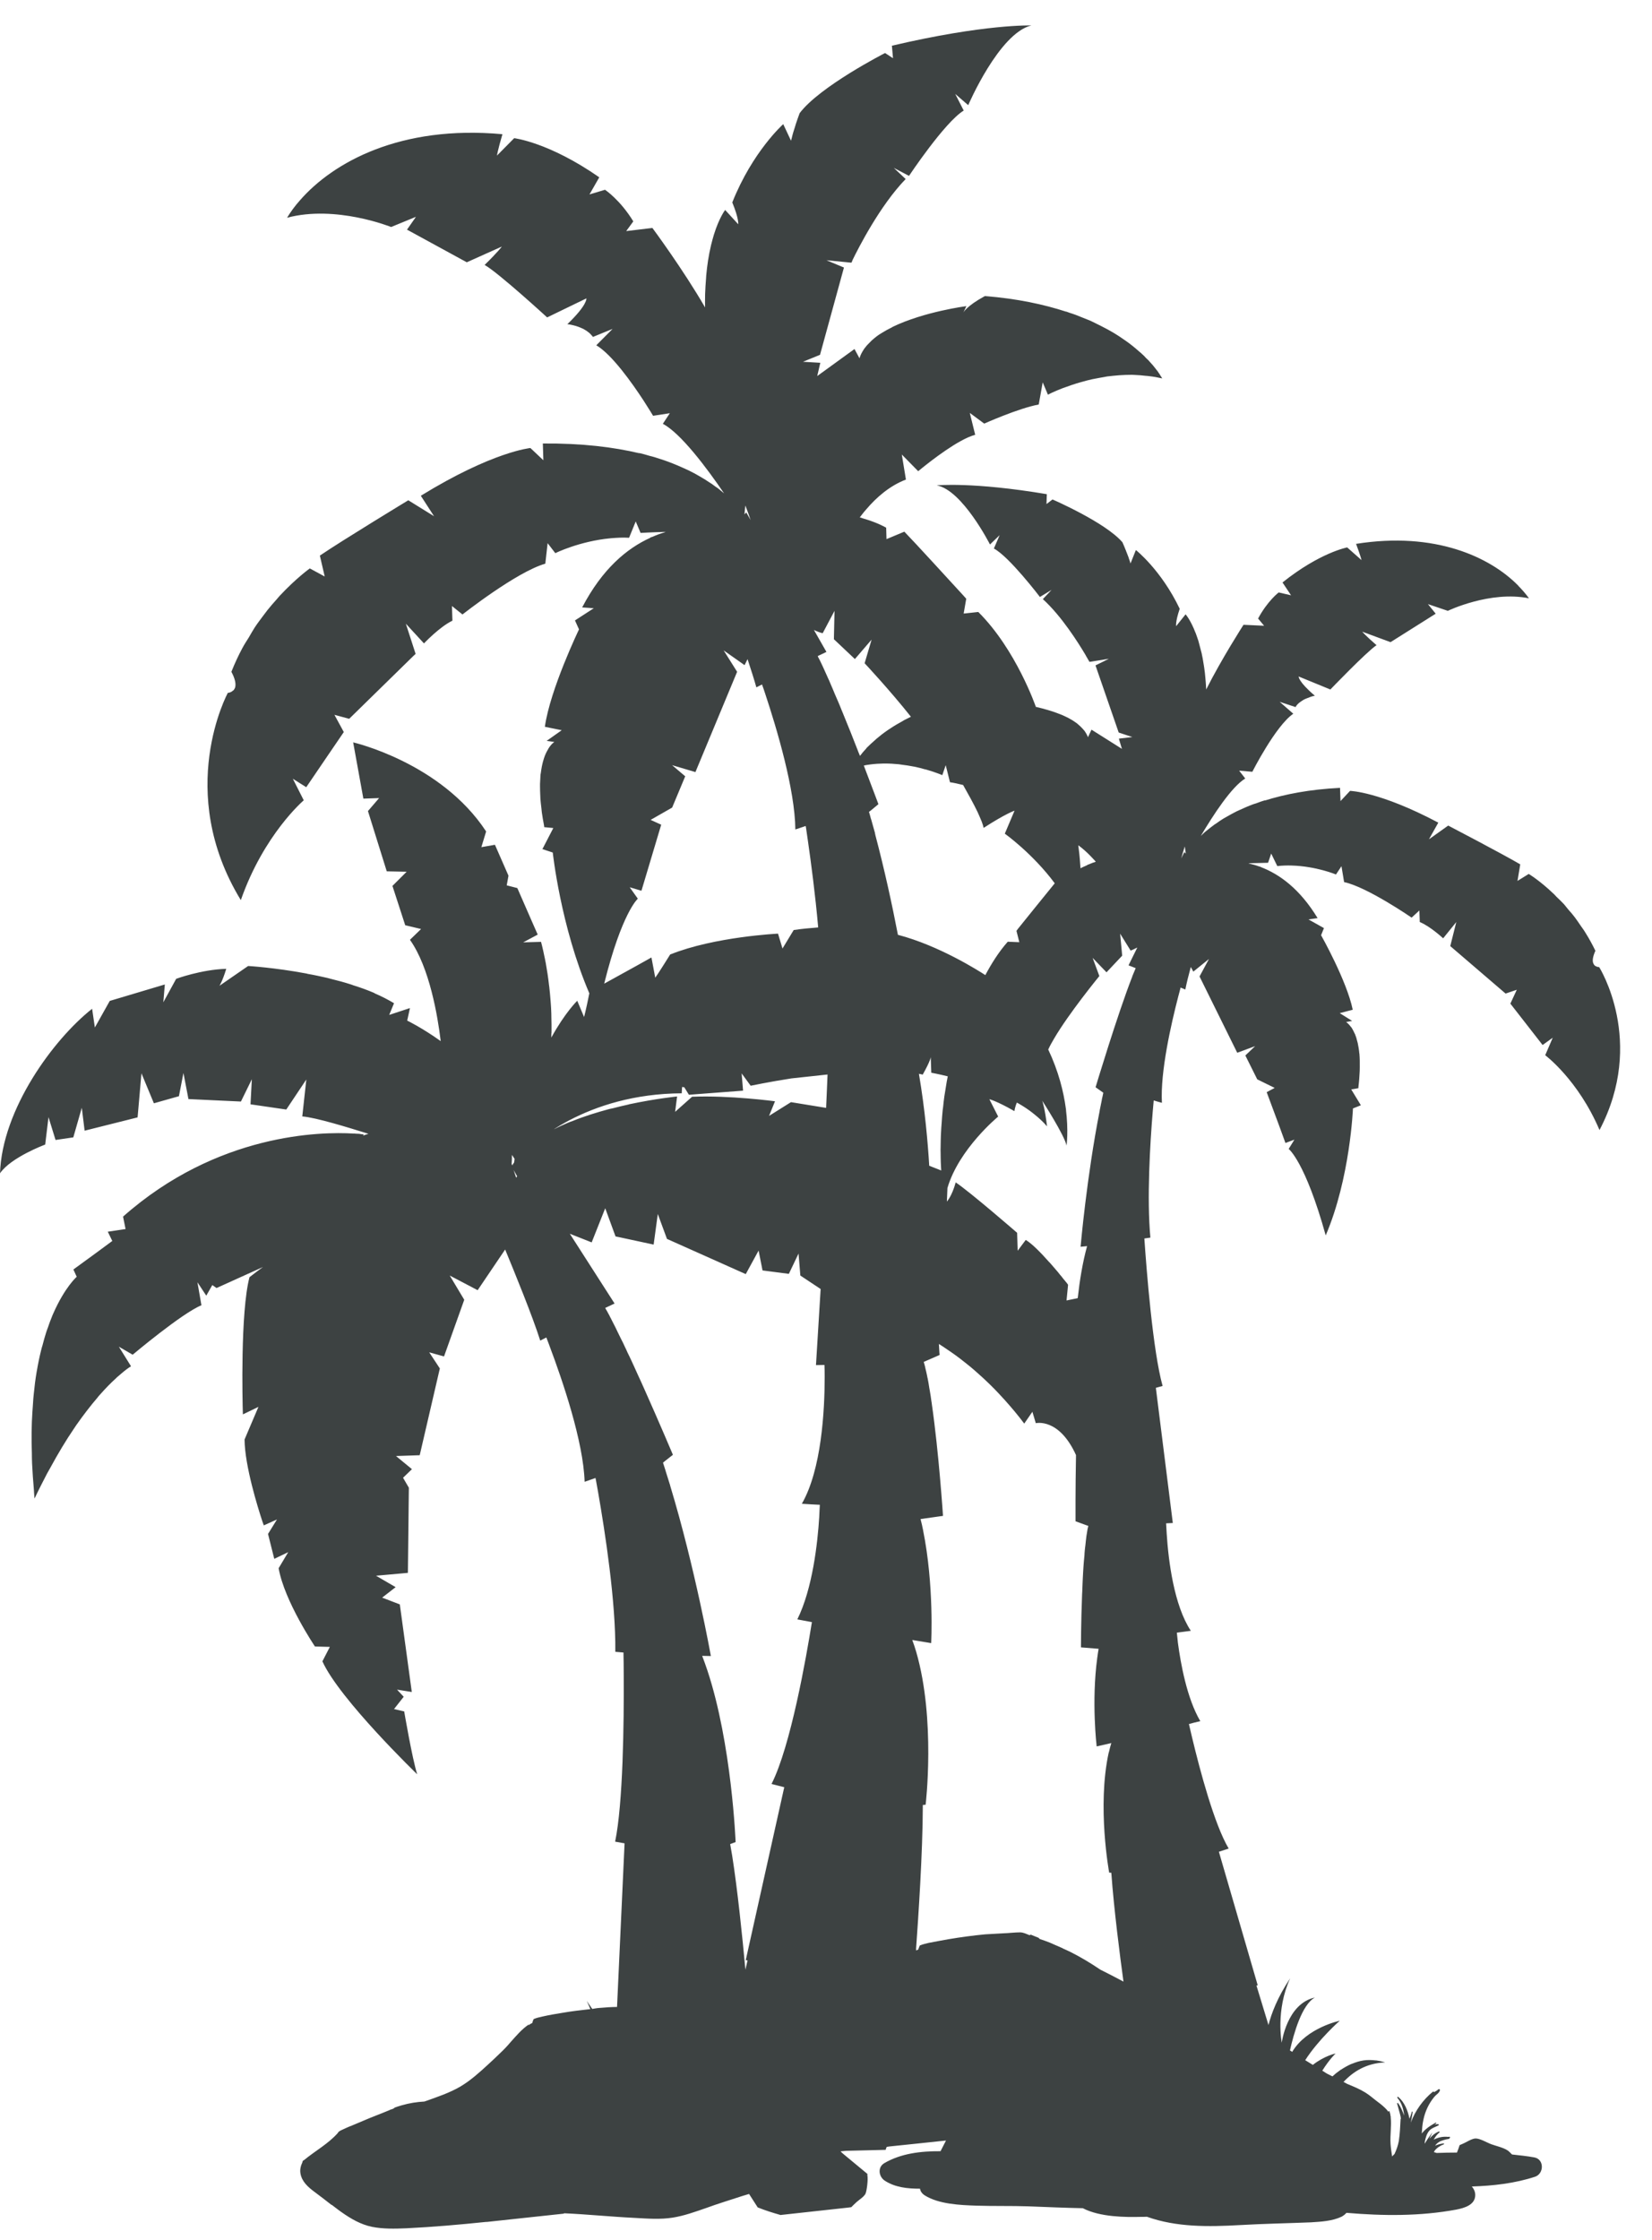 <?xml version="1.0" encoding="UTF-8"?>
<svg width="45px" height="61px" viewBox="0 0 45 61" version="1.1" xmlns="http://www.w3.org/2000/svg" xmlns:xlink="http://www.w3.org/1999/xlink">
    <title>19</title>
    <g id="页面-1" stroke="none" stroke-width="1" fill="none" fill-rule="evenodd">
        <g id="植物" transform="translate(-724, -238)" fill="#3D4242">
            <path d="M741.374,262.474 L741.153,262.163 L741.473,262.258 L742.011,260.459 L741.723,260.328 L742.309,259.993 L742.665,259.141 L742.308,258.838 L742.943,259.026 L744.079,256.295 L743.712,255.712 L744.282,256.114 L744.363,255.95 C744.458,256.241 744.545,256.509 744.603,256.719 C744.662,256.69 744.709,256.664 744.759,256.639 L744.759,256.647 C744.787,256.719 744.815,256.805 744.845,256.896 C745.158,257.839 745.655,259.497 745.665,260.589 C745.78,260.55 745.87,260.522 745.946,260.494 C745.95,260.511 745.952,260.522 745.955,260.539 C745.97,260.643 745.987,260.758 746.006,260.891 C746.093,261.496 746.209,262.368 746.287,263.257 C746.056,263.275 745.821,263.296 745.62,263.328 L745.315,263.831 L745.193,263.426 C745.193,263.426 743.463,263.508 742.255,263.994 C741.929,264.518 741.849,264.626 741.849,264.626 L741.745,264.075 C741.745,264.075 741.058,264.46 740.458,264.788 C740.94,262.851 741.374,262.474 741.374,262.474 L741.374,262.474 Z M740.117,271.834 L740.486,270.904 L740.767,271.672 L740.866,271.692 L741.805,271.894 L741.918,271.061 L742.168,271.739 L744.314,272.698 L744.664,272.057 L744.771,272.598 L745.488,272.691 L745.752,272.138 L745.801,272.737 L746.354,273.104 L746.227,275.176 L746.458,275.172 C746.462,275.267 746.464,275.374 746.464,275.493 C746.464,276.417 746.378,278.021 745.842,278.952 C746.037,278.964 746.194,278.975 746.332,278.98 C746.33,279.016 746.328,279.053 746.326,279.094 C746.324,279.105 746.324,279.116 746.324,279.129 C746.322,279.187 746.319,279.252 746.315,279.319 C746.272,280.018 746.134,281.264 745.719,282.101 C745.872,282.129 746,282.155 746.116,282.175 C745.963,283.126 745.538,285.557 745.016,286.583 C745.149,286.615 745.262,286.648 745.363,286.671 L744.314,291.38 L744.363,291.388 L744.305,291.641 C744.223,290.756 744.087,289.432 743.943,288.528 C743.938,288.5 743.932,288.469 743.927,288.437 C743.917,288.379 743.908,288.327 743.899,288.275 C743.895,288.256 743.891,288.236 743.889,288.221 L744.038,288.165 C744.038,288.165 743.934,285.495 743.269,283.491 C743.224,283.355 743.176,283.224 743.127,283.094 L743.364,283.099 C743.364,283.099 742.932,280.689 742.254,278.455 L742.254,278.448 C742.25,278.433 742.246,278.423 742.244,278.418 C742.207,278.297 742.172,278.185 742.134,278.068 C742.129,278.043 742.119,278.017 742.11,277.989 C742.092,277.937 742.077,277.885 742.06,277.833 L742.119,277.784 L742.33,277.619 C742.33,277.619 741.969,276.762 741.538,275.798 C741.52,275.756 741.497,275.711 741.479,275.666 C741.443,275.586 741.408,275.511 741.372,275.433 C741.339,275.361 741.307,275.286 741.272,275.212 C741.248,275.159 741.223,275.105 741.199,275.053 C741.164,274.979 741.132,274.908 741.095,274.837 C741.074,274.783 741.046,274.731 741.02,274.675 C740.992,274.608 740.959,274.545 740.925,274.479 C740.899,274.423 740.871,274.368 740.843,274.312 C740.817,274.254 740.787,274.198 740.761,274.142 C740.732,274.084 740.704,274.032 740.678,273.98 C740.663,273.95 740.648,273.924 740.635,273.894 L740.637,273.894 C740.631,273.889 740.629,273.881 740.623,273.874 C740.618,273.859 740.61,273.85 740.605,273.835 C740.581,273.788 740.555,273.747 740.534,273.704 C740.519,273.68 740.499,273.648 740.486,273.619 L740.741,273.499 L739.522,271.599 L740.117,271.834 Z M738.086,270.034 C738.077,270.049 738.069,270.059 738.06,270.072 L737.991,269.865 L738.086,270.034 Z M737.945,269.451 L738.015,269.557 L738.017,269.554 C738.013,269.589 738.008,269.621 738.004,269.658 C737.985,269.684 737.965,269.71 737.952,269.738 L737.937,269.695 C737.945,269.61 737.945,269.533 737.945,269.451 L737.945,269.451 Z M742.57,267.774 C742.574,267.698 742.578,267.642 742.58,267.601 C742.583,267.525 742.583,267.517 742.583,267.517 L742.58,267.601 C742.6,267.605 742.621,267.609 742.639,267.609 L742.766,267.814 L744.241,267.702 L744.202,267.232 L744.448,267.568 C744.448,267.568 744.961,267.461 745.56,267.368 C745.842,267.339 746.231,267.296 746.542,267.262 C746.529,267.564 746.518,267.868 746.503,268.171 L745.546,268.015 L744.949,268.389 L745.111,267.991 C745.111,267.991 743.874,267.825 742.852,267.868 L742.39,268.279 L742.444,267.86 C742.444,267.86 741.879,267.916 741.147,268.071 C741.138,268.071 741.132,268.074 741.125,268.078 C740.981,268.11 740.832,268.145 740.676,268.186 C740.648,268.19 740.618,268.197 740.586,268.205 C740.258,268.294 739.921,268.397 739.601,268.527 C739.556,268.54 739.519,268.559 739.476,268.574 C739.347,268.63 739.221,268.685 739.1,268.749 C739.096,268.749 739.092,268.749 739.088,268.753 C739.12,268.736 739.141,268.717 739.172,268.7 C739.2,268.682 739.23,268.663 739.258,268.648 C739.338,268.6 739.424,268.555 739.509,268.508 C740.251,268.121 741.266,267.782 742.57,267.774 L742.57,267.774 Z M756.273,261.051 C756.28,261.116 756.293,261.183 756.301,261.243 C756.297,261.239 756.297,261.239 756.295,261.239 C756.274,261.217 756.261,261.206 756.261,261.206 L756.178,261.375 C756.179,261.364 756.183,261.353 756.187,261.342 C756.2,261.288 756.23,261.189 756.273,261.051 L756.273,261.051 Z M744.448,252.164 L744.329,251.956 C744.329,251.956 744.312,251.969 744.288,251.999 C744.282,252.002 744.284,252.002 744.279,252.006 C744.288,251.924 744.297,251.842 744.303,251.766 C744.368,251.935 744.411,252.055 744.433,252.123 C744.439,252.135 744.443,252.15 744.448,252.164 L744.448,252.164 Z M748.813,257.519 C748.757,257.547 748.698,257.575 748.646,257.603 C748.629,257.61 748.612,257.621 748.601,257.629 C748.465,257.703 748.342,257.776 748.228,257.854 C748.215,257.861 748.198,257.871 748.185,257.882 C748.066,257.962 747.964,258.044 747.871,258.122 C747.859,258.132 747.848,258.143 747.837,258.154 C747.753,258.225 747.677,258.299 747.61,258.364 C747.604,258.368 747.6,258.376 747.597,258.383 C747.53,258.454 747.474,258.521 747.427,258.584 L747.425,258.584 C747.409,258.541 747.39,258.499 747.373,258.458 C747.373,258.454 747.371,258.45 747.371,258.45 C747.245,258.122 747.103,257.77 746.96,257.422 C746.946,257.388 746.933,257.357 746.919,257.323 C746.891,257.249 746.861,257.18 746.831,257.109 C746.803,257.042 746.775,256.978 746.745,256.911 C746.725,256.861 746.704,256.813 746.684,256.764 C746.65,256.682 746.615,256.608 746.585,256.531 C746.566,256.49 746.548,256.457 746.533,256.418 C746.498,256.339 746.464,256.261 746.429,256.187 C746.416,256.159 746.401,256.127 746.388,256.099 C746.354,256.021 746.317,255.954 746.283,255.889 C746.28,255.881 746.28,255.874 746.276,255.866 L746.512,255.754 L746.171,255.156 C746.261,255.199 746.345,255.231 746.41,255.244 L746.732,254.635 L746.715,255.408 L747.287,255.948 L747.742,255.419 L747.552,256.062 C747.552,256.062 748.238,256.794 748.813,257.519 L748.813,257.519 Z M753.705,261.312 C753.735,261.342 753.767,261.375 753.793,261.405 C753.813,261.425 753.832,261.446 753.849,261.468 C753.819,261.479 753.791,261.489 753.765,261.496 C753.732,261.509 753.707,261.52 753.677,261.532 C753.659,261.539 753.635,261.548 753.614,261.556 C753.616,261.556 753.616,261.556 753.618,261.56 C753.543,261.593 753.482,261.619 753.432,261.645 C753.428,261.563 753.419,261.476 753.413,261.386 C753.409,261.342 753.405,261.295 753.4,261.248 C753.391,261.176 753.381,261.098 753.372,261.019 C753.499,261.112 753.609,261.213 753.705,261.312 L753.705,261.312 Z M749.312,269.747 C749.275,269.129 749.195,268.201 749.031,267.244 C749.067,267.249 749.102,267.255 749.134,267.266 C749.355,266.873 749.353,266.787 749.353,266.787 L749.368,267.214 C749.368,267.214 749.545,267.245 749.817,267.312 C749.806,267.363 749.797,267.411 749.788,267.461 C749.773,267.545 749.761,267.627 749.748,267.709 C749.741,267.758 749.732,267.806 749.724,267.856 C749.711,267.951 749.7,268.043 749.691,268.138 C749.687,268.171 749.681,268.201 749.678,268.235 C749.666,268.354 749.657,268.471 749.65,268.587 C749.646,268.63 749.642,268.674 749.64,268.717 C749.637,268.788 749.631,268.859 749.629,268.926 C749.627,268.971 749.627,269.017 749.625,269.064 C749.624,269.127 749.622,269.187 749.622,269.246 C749.62,269.289 749.62,269.332 749.622,269.377 C749.622,269.434 749.624,269.49 749.624,269.542 C749.625,269.583 749.627,269.621 749.627,269.658 C749.629,269.714 749.631,269.766 749.635,269.82 C749.637,269.835 749.637,269.857 749.639,269.876 L749.312,269.747 Z M747.843,260.73 C747.839,260.714 747.833,260.699 747.833,260.68 C747.8,260.568 747.77,260.459 747.74,260.349 L747.74,260.345 C747.733,260.328 747.727,260.309 747.721,260.289 C747.707,260.229 747.688,260.17 747.671,260.11 L747.731,260.064 L747.928,259.9 C747.928,259.9 747.762,259.456 747.53,258.849 C747.556,258.845 747.585,258.834 747.613,258.832 C747.651,258.828 747.682,258.821 747.718,258.817 C747.837,258.802 747.956,258.795 748.072,258.793 L748.107,258.793 C748.238,258.793 748.364,258.802 748.483,258.813 C748.511,258.817 748.537,258.821 748.564,258.825 C748.668,258.838 748.768,258.853 748.862,258.871 C748.875,258.875 748.888,258.877 748.899,258.877 C749.007,258.901 749.106,258.923 749.195,258.951 C749.206,258.951 749.216,258.953 749.227,258.957 C749.499,259.035 749.668,259.11 749.668,259.11 L749.761,258.838 L749.877,259.303 C749.983,259.318 750.106,259.346 750.235,259.378 C750.373,259.622 750.52,259.887 750.628,260.112 C750.667,260.2 750.704,260.282 750.732,260.352 C750.734,260.356 750.736,260.36 750.738,260.365 C750.766,260.436 750.784,260.498 750.794,260.546 C751.397,260.155 751.636,260.077 751.636,260.077 L751.371,260.703 C751.371,260.703 752.131,261.245 752.731,262.055 C752.42,262.435 751.885,263.102 751.729,263.294 C751.705,263.328 751.688,263.35 751.688,263.35 L751.766,263.659 L751.451,263.646 C751.202,263.927 751.004,264.248 750.84,264.555 C750.667,264.443 749.586,263.752 748.459,263.458 C748.303,262.648 748.094,261.682 747.844,260.74 C747.844,260.738 747.843,260.734 747.843,260.73 L747.843,260.73 Z M753.566,280.078 C753.558,280.128 753.555,280.175 753.549,280.223 C753.545,280.27 753.541,280.311 753.54,280.359 C753.534,280.407 753.53,280.46 753.525,280.514 C753.521,280.562 753.517,280.61 753.514,280.657 C753.51,280.711 753.508,280.761 753.504,280.814 C753.5,280.869 753.499,280.925 753.495,280.983 C753.493,281.028 753.491,281.071 753.489,281.114 C753.486,281.194 753.484,281.268 753.48,281.346 C753.478,281.371 753.476,281.391 753.476,281.417 C753.445,282.187 753.445,282.863 753.445,282.863 L753.927,282.902 C753.925,282.909 753.923,282.921 753.92,282.928 L753.922,282.928 C753.91,282.991 753.901,283.055 753.894,283.114 C753.892,283.122 753.89,283.127 753.89,283.135 L753.89,283.139 C753.726,284.338 753.873,285.56 753.873,285.56 L754.272,285.469 C754.248,285.549 754.223,285.639 754.205,285.723 C754.203,285.726 754.201,285.728 754.201,285.728 C753.879,287.198 754.214,288.998 754.214,288.998 L754.272,289.001 C754.274,289.009 754.274,289.018 754.274,289.029 L754.274,289.029 C754.341,289.965 754.505,291.256 754.603,291.965 C754.393,291.854 754.184,291.744 753.97,291.638 C753.711,291.462 753.441,291.3 753.161,291.159 C753.091,291.123 753.018,291.094 752.947,291.06 L752.945,291.056 C752.828,291.008 752.712,290.952 752.597,290.904 C752.506,290.868 752.414,290.835 752.323,290.805 C752.308,290.797 752.299,290.786 752.297,290.775 C752.224,290.749 752.154,290.715 752.085,290.689 C752.068,290.686 752.057,290.693 752.047,290.702 C751.965,290.671 751.887,290.628 751.792,290.624 C751.638,290.624 751.483,290.646 751.328,290.65 C751.164,290.658 751,290.667 750.835,290.678 C750.495,290.71 750.162,290.756 749.83,290.812 C749.652,290.844 749.473,290.876 749.296,290.911 C749.212,290.93 749.132,290.95 749.055,290.982 C749.037,291.019 749.026,291.056 749.014,291.09 C748.998,291.101 748.979,291.105 748.962,291.116 C748.959,291.116 748.957,291.12 748.957,291.12 L748.957,291.105 C748.957,291.097 748.955,291.088 748.953,291.081 C749.016,290.205 749.134,288.45 749.137,287.191 L749.137,287.155 L749.214,287.148 C749.214,287.148 749.491,284.834 748.959,282.991 C748.959,282.988 748.957,282.988 748.957,282.984 C748.925,282.874 748.89,282.77 748.85,282.662 L749.365,282.747 C749.365,282.747 749.45,281.181 749.143,279.666 L749.143,279.659 C749.143,279.659 749.139,279.649 749.139,279.645 C749.124,279.563 749.104,279.482 749.083,279.401 L749.085,279.401 C749.083,279.39 749.08,279.379 749.076,279.368 L749.687,279.282 C749.687,279.282 749.575,277.563 749.381,276.225 C749.38,276.203 749.376,276.184 749.372,276.165 C749.359,276.063 749.344,275.966 749.327,275.871 C749.322,275.839 749.314,275.808 749.311,275.78 C749.299,275.696 749.285,275.618 749.27,275.543 C749.266,275.526 749.262,275.508 749.258,275.493 C749.258,275.489 749.258,275.485 749.257,275.482 C749.253,275.471 749.251,275.459 749.249,275.444 C749.236,275.385 749.225,275.329 749.21,275.275 C749.203,275.241 749.195,275.2 749.186,275.172 C749.186,275.171 749.186,275.167 749.184,275.163 C749.176,275.133 749.167,275.113 749.162,275.089 L749.594,274.9 C749.594,274.9 749.584,274.783 749.575,274.6 C749.652,274.647 749.73,274.701 749.812,274.757 C749.955,274.852 750.106,274.96 750.261,275.085 C750.278,275.1 750.294,275.109 750.311,275.124 C750.462,275.241 750.615,275.377 750.775,275.523 C750.797,275.543 750.823,275.567 750.849,275.593 C751.008,275.741 751.166,275.903 751.326,276.08 C751.351,276.104 751.373,276.132 751.397,276.158 C751.563,276.344 751.733,276.545 751.9,276.769 L752.122,276.447 L752.215,276.758 C752.215,276.758 752.845,276.601 753.31,277.626 C753.292,278.554 753.297,279.429 753.297,279.429 L753.646,279.556 C753.64,279.575 753.636,279.593 753.633,279.608 C753.631,279.616 753.631,279.623 753.627,279.627 C753.627,279.638 753.625,279.645 753.623,279.653 C753.622,279.67 753.618,279.69 753.614,279.709 C753.609,279.748 753.603,279.785 753.594,279.83 C753.59,279.867 753.584,279.912 753.579,279.955 C753.575,279.998 753.569,280.037 753.566,280.078 L753.566,280.078 Z M753.955,268.248 L753.955,268.251 C753.601,270.042 753.435,271.953 753.435,271.953 L753.612,271.936 C753.491,272.374 753.411,272.864 753.357,273.352 C753.053,273.416 753.052,273.416 753.052,273.416 L753.094,272.989 C753.094,272.989 753.081,272.97 753.061,272.942 C753.046,272.924 753.029,272.903 753.009,272.879 C752.992,272.857 752.981,272.844 752.962,272.823 C752.938,272.786 752.906,272.752 752.873,272.713 C752.852,272.687 752.837,272.667 752.817,272.642 C752.781,272.6 752.742,272.557 752.705,272.512 C752.681,272.486 752.66,272.462 752.638,272.434 C752.616,272.41 752.599,272.387 752.576,272.367 C752.355,272.117 752.109,271.866 751.941,271.767 L751.721,272.061 L751.706,271.573 C751.706,271.573 750.443,270.476 750.033,270.2 C749.931,270.575 749.793,270.722 749.793,270.722 L749.808,270.353 C750.121,269.285 751.19,268.408 751.19,268.408 L750.95,267.935 C750.95,267.935 751.142,267.979 751.632,268.259 C751.638,268.212 751.652,268.156 751.673,268.093 C751.68,268.071 751.692,268.046 751.699,268.026 C751.712,268.033 751.725,268.043 751.742,268.05 C751.882,268.13 752.018,268.22 752.141,268.318 C752.15,268.326 752.159,268.337 752.172,268.343 C752.299,268.445 752.42,268.555 752.521,268.674 C752.461,268.164 752.39,267.976 752.39,267.976 C752.39,267.976 752.999,268.918 753.052,269.198 C753.052,269.198 753.111,268.803 753.033,268.194 C753.048,268.242 753.057,268.276 753.057,268.276 C753.057,268.276 753.048,268.238 753.033,268.186 C752.973,267.739 752.839,267.182 752.549,266.571 C752.55,266.575 752.554,266.575 752.556,266.578 C752.595,266.489 752.649,266.392 752.712,266.286 C753.117,265.591 753.946,264.581 753.946,264.581 L753.763,264.086 L754.141,264.479 L754.568,264.026 L754.512,263.426 L754.797,263.886 C754.847,263.872 754.909,263.838 754.98,263.804 L754.741,264.289 L754.935,264.365 C754.935,264.369 754.933,264.373 754.933,264.373 C754.907,264.432 754.883,264.492 754.855,264.559 C754.851,264.57 754.847,264.578 754.842,264.592 L754.844,264.592 C754.441,265.619 753.843,267.609 753.843,267.609 L754.054,267.758 C754.046,267.793 754.039,267.829 754.031,267.868 C754.026,267.892 754.018,267.916 754.013,267.946 L754.015,267.946 C753.994,268.043 753.974,268.141 753.955,268.242 L753.955,268.248 Z M767.57,268.775 C768.839,266.36 767.561,264.337 767.561,264.337 L767.547,264.337 L767.542,264.337 C767.529,264.334 767.516,264.33 767.501,264.326 C767.497,264.326 767.492,264.326 767.488,264.322 C767.475,264.315 767.46,264.307 767.447,264.3 C767.443,264.296 767.439,264.296 767.438,264.293 C767.421,264.274 767.408,264.255 767.398,264.227 C767.376,264.164 767.382,264.063 767.458,263.892 C767.374,263.719 767.285,263.557 767.19,263.406 C767.149,263.335 767.102,263.275 767.059,263.212 C767.005,263.134 766.953,263.054 766.899,262.983 C766.841,262.905 766.782,262.839 766.724,262.774 C766.683,262.724 766.642,262.672 766.603,262.625 C766.532,262.551 766.465,262.484 766.398,262.422 C766.374,262.396 766.348,262.368 766.325,262.344 L766.323,262.344 C765.943,261.979 765.642,261.8 765.642,261.8 L765.336,261.99 L765.411,261.539 C764.906,261.243 763.449,260.483 763.449,260.483 L762.924,260.857 L763.179,260.403 C761.58,259.555 760.775,259.538 760.775,259.538 L760.515,259.816 L760.502,259.456 C759.669,259.497 759.002,259.629 758.447,259.803 C758.456,259.795 758.465,259.795 758.475,259.788 C758.383,259.816 758.301,259.844 758.218,259.877 C758.193,259.883 758.167,259.892 758.143,259.9 C758.003,259.952 757.875,260.008 757.754,260.064 C757.733,260.073 757.716,260.084 757.694,260.091 C757.601,260.14 757.508,260.187 757.424,260.237 C757.389,260.257 757.359,260.274 757.325,260.293 C757.258,260.336 757.193,260.377 757.135,260.421 C757.104,260.44 757.074,260.459 757.048,260.481 C756.984,260.529 756.923,260.576 756.869,260.621 C756.852,260.635 756.833,260.65 756.817,260.662 C756.779,260.699 756.742,260.734 756.709,260.766 C757.05,260.192 757.545,259.43 757.92,259.201 L757.754,258.987 L758.113,259.018 C758.113,259.018 758.747,257.766 759.229,257.437 L758.858,257.113 L759.291,257.256 C759.291,257.256 759.3,257.241 759.311,257.222 C759.313,257.219 759.324,257.208 759.33,257.196 C759.345,257.183 759.361,257.163 759.382,257.144 C759.397,257.133 759.419,257.12 759.436,257.105 C759.462,257.088 759.49,257.068 759.524,257.049 C759.55,257.034 759.587,257.023 759.617,257.01 C759.678,256.986 759.736,256.96 759.816,256.947 C759.358,256.557 759.375,256.423 759.375,256.423 L760.239,256.777 C760.239,256.777 761.213,255.762 761.496,255.57 C761.197,255.311 761.107,255.203 761.107,255.203 L761.878,255.488 L763.108,254.713 L762.897,254.452 L763.438,254.635 C763.438,254.635 764.589,254.08 765.649,254.294 C765.565,254.176 765.461,254.057 765.345,253.94 C765.355,253.94 765.368,253.944 765.368,253.944 C765.368,253.944 765.355,253.94 765.344,253.936 C764.587,253.174 763.099,252.468 760.939,252.811 C761.062,253.141 761.088,253.254 761.088,253.254 L760.697,252.908 C760.697,252.908 759.959,253.044 758.935,253.862 L759.168,254.212 L758.831,254.134 C758.831,254.134 758.525,254.367 758.27,254.845 L758.434,255.041 L757.873,255.015 C757.873,255.015 757.281,255.933 756.856,256.777 C756.854,256.706 756.848,256.632 756.843,256.565 C756.841,256.535 756.837,256.505 756.835,256.474 C756.828,256.371 756.815,256.276 756.802,256.181 C756.796,256.153 756.792,256.121 756.787,256.088 C756.77,255.98 756.753,255.877 756.731,255.784 C756.725,255.766 756.722,255.754 756.718,255.736 C756.699,255.656 756.679,255.581 756.66,255.514 C756.655,255.492 756.649,255.468 756.642,255.447 C756.615,255.373 756.595,255.304 756.569,255.238 L756.569,255.242 C756.431,254.879 756.295,254.73 756.295,254.73 L756.038,255.052 C756.038,255.052 756.012,254.942 756.135,254.579 C755.63,253.521 754.941,252.979 754.941,252.979 L754.795,253.344 C754.795,253.344 754.792,253.333 754.786,253.318 C754.784,253.306 754.78,253.301 754.779,253.288 C754.771,253.269 754.765,253.251 754.756,253.226 C754.751,253.21 754.743,253.191 754.738,253.17 C754.724,253.137 754.713,253.103 754.697,253.064 C754.689,253.044 754.682,253.025 754.672,253.001 C754.667,252.99 754.665,252.982 754.663,252.973 C754.663,252.973 754.663,252.977 754.663,252.979 C754.639,252.912 754.609,252.848 754.575,252.768 C754.108,252.224 752.67,251.602 752.67,251.602 L752.506,251.727 L752.515,251.458 C750.505,251.119 749.516,251.218 749.516,251.218 C750.214,251.343 750.967,252.828 750.967,252.828 L751.23,252.574 L751.073,252.938 C751.492,253.159 752.327,254.257 752.327,254.257 L752.644,254.065 L752.407,254.316 C752.916,254.778 753.374,255.507 753.575,255.846 L753.573,255.846 C753.64,255.958 753.677,256.025 753.677,256.025 L754.205,255.941 L753.841,256.121 L754.473,257.949 L754.844,258.072 L754.479,258.115 L754.49,258.158 L754.561,258.394 L753.732,257.871 L753.636,258.076 C753.612,258.012 753.575,257.951 753.538,257.899 C753.523,257.882 753.51,257.867 753.495,257.85 C753.461,257.811 753.422,257.774 753.379,257.737 C753.363,257.722 753.35,257.711 753.335,257.699 C753.271,257.653 753.204,257.606 753.133,257.571 C753.132,257.567 753.128,257.567 753.122,257.563 C753.053,257.526 752.979,257.493 752.901,257.459 C752.895,257.459 752.888,257.455 752.88,257.452 L752.882,257.452 C752.668,257.366 752.435,257.301 752.213,257.249 L752.215,257.247 C752.215,257.247 751.68,255.691 750.648,254.666 L750.25,254.709 L750.32,254.305 C750.32,254.305 750.285,254.264 750.233,254.208 C749.925,253.873 748.906,252.757 748.634,252.479 L748.148,252.682 L748.139,252.371 C748.139,252.371 747.917,252.235 747.502,252.116 C747.485,252.109 747.466,252.105 747.449,252.097 C747.44,252.097 747.429,252.094 747.42,252.09 C747.436,252.068 747.453,252.045 747.472,252.023 C747.511,251.969 747.556,251.917 747.602,251.865 C747.861,251.561 748.223,251.233 748.677,251.06 L748.565,250.378 L749.011,250.832 C749.011,250.832 749.05,250.803 749.104,250.756 C749.359,250.551 750.108,249.961 750.564,249.841 L750.417,249.245 L750.81,249.536 C750.81,249.536 751.742,249.118 752.295,249.016 L752.403,248.412 L752.545,248.748 C752.545,248.748 752.699,248.666 752.958,248.567 C753.024,248.543 753.096,248.519 753.173,248.492 C753.189,248.485 753.204,248.479 753.221,248.476 C753.288,248.452 753.363,248.429 753.437,248.409 C753.454,248.405 753.467,248.401 753.484,248.396 C753.575,248.37 753.67,248.345 753.772,248.323 C753.784,248.321 753.797,248.321 753.808,248.317 C753.894,248.301 753.985,248.282 754.08,248.267 C754.106,248.263 754.132,248.256 754.158,248.252 C754.255,248.241 754.354,248.23 754.456,248.222 C754.469,248.222 754.482,248.219 754.493,248.219 C754.603,248.211 754.723,248.207 754.84,248.207 C754.864,248.207 754.892,248.211 754.916,248.211 C755.011,248.215 755.106,248.222 755.201,248.234 C755.233,248.237 755.263,248.237 755.296,248.243 C755.418,248.256 755.537,248.278 755.66,248.306 C755.66,248.306 755.656,248.304 755.65,248.293 C755.647,248.286 755.643,248.282 755.641,248.275 C755.634,248.267 755.628,248.252 755.619,248.243 C755.611,248.234 755.606,248.222 755.598,248.207 C755.591,248.193 755.58,248.18 755.568,248.163 C755.557,248.148 755.548,248.133 755.537,248.116 C755.514,248.088 755.488,248.053 755.459,248.016 C755.442,247.997 755.425,247.975 755.406,247.95 C755.388,247.93 755.369,247.908 755.35,247.887 C755.326,247.861 755.304,247.837 755.28,247.809 C755.257,247.786 755.233,247.764 755.209,247.742 C755.185,247.71 755.153,247.682 755.123,247.654 C755.093,247.624 755.064,247.6 755.034,247.576 C754.976,247.524 754.916,247.473 754.851,247.421 C754.816,247.391 754.78,247.367 754.741,247.336 C754.702,247.308 754.659,247.276 754.613,247.246 C754.574,247.22 754.529,247.19 754.486,247.159 C754.438,247.131 754.395,247.099 754.346,247.071 C754.289,247.036 754.227,247.004 754.167,246.969 C754.108,246.937 754.048,246.905 753.985,246.874 C753.897,246.829 753.806,246.784 753.711,246.739 C753.659,246.717 753.605,246.697 753.555,246.676 C753.474,246.644 753.391,246.609 753.307,246.577 C753.253,246.555 753.193,246.538 753.133,246.518 C753.106,246.507 753.076,246.495 753.042,246.484 L753.042,246.488 C752.439,246.292 751.712,246.132 750.827,246.063 C750.324,246.337 750.242,246.51 750.242,246.51 L750.324,246.337 C750.324,246.337 749.18,246.484 748.316,246.901 L748.321,246.901 C748.312,246.901 748.306,246.909 748.299,246.913 C748.202,246.961 748.111,247.01 748.023,247.065 C748.018,247.069 748.012,247.071 748.007,247.075 C747.917,247.127 747.839,247.19 747.766,247.254 C747.746,247.269 747.727,247.291 747.71,247.308 C747.66,247.358 747.61,247.406 747.571,247.46 C747.554,247.479 747.537,247.501 747.524,247.524 C747.476,247.598 747.435,247.675 747.412,247.757 L747.276,247.505 L746.261,248.241 L746.345,247.88 L745.872,247.852 L746.337,247.663 L746.989,245.286 L746.512,245.087 L747.192,245.154 C747.192,245.154 747.2,245.134 747.205,245.128 C747.211,245.113 747.217,245.098 747.226,245.076 C747.373,244.774 747.964,243.604 748.67,242.876 L748.347,242.572 L748.761,242.79 C748.761,242.79 749.732,241.329 750.251,241.011 L750.02,240.558 L750.374,240.864 C750.374,240.864 751.213,238.907 752.092,238.693 C752.092,238.693 750.827,238.65 748.295,239.245 L748.325,239.586 L748.109,239.444 C748.109,239.444 746.332,240.351 745.782,241.082 C745.743,241.184 745.715,241.272 745.685,241.357 C745.687,241.354 745.687,241.35 745.687,241.35 C745.683,241.363 745.682,241.37 745.676,241.385 C745.665,241.417 745.659,241.441 745.65,241.471 C745.633,241.519 745.62,241.568 745.607,241.607 C745.6,241.637 745.592,241.655 745.587,241.678 C745.577,241.715 745.573,241.737 745.566,241.763 C745.562,241.776 745.559,241.788 745.557,241.795 C745.551,241.819 745.547,241.832 745.547,241.832 L745.335,241.381 C745.335,241.381 744.5,242.123 743.947,243.513 C744.132,243.962 744.109,244.107 744.109,244.107 L743.753,243.718 C743.753,243.718 743.593,243.919 743.446,244.392 C743.42,244.478 743.396,244.569 743.37,244.671 C743.366,244.692 743.362,244.711 743.356,244.735 C743.332,244.832 743.312,244.943 743.293,245.061 C743.291,245.068 743.289,245.076 743.288,245.087 C743.267,245.215 743.252,245.357 743.237,245.504 C743.235,245.532 743.234,245.56 743.232,245.59 C743.221,245.718 743.213,245.86 743.207,246.009 C743.206,246.037 743.206,246.063 743.206,246.089 C743.204,246.182 743.204,246.277 743.206,246.372 C742.604,245.331 741.771,244.208 741.771,244.208 L741.058,244.293 L741.251,244.029 C740.89,243.438 740.48,243.168 740.48,243.168 L740.057,243.295 L740.324,242.829 C738.954,241.873 738.006,241.763 738.006,241.763 L737.537,242.237 C737.537,242.237 737.559,242.088 737.686,241.655 C734.908,241.4 733.075,242.419 732.173,243.453 C732.162,243.457 732.147,243.464 732.147,243.464 C732.147,243.464 732.162,243.457 732.173,243.453 C732.031,243.611 731.914,243.774 731.819,243.93 C733.149,243.574 734.654,244.182 734.654,244.182 L735.331,243.904 L735.087,244.254 L736.715,245.143 L737.671,244.714 C737.671,244.714 737.563,244.862 737.201,245.215 C737.581,245.43 738.904,246.644 738.904,246.644 L739.973,246.126 C739.973,246.126 740.009,246.296 739.454,246.829 C739.517,246.834 739.569,246.847 739.619,246.859 C739.714,246.881 739.793,246.913 739.86,246.944 C739.867,246.948 739.875,246.95 739.884,246.954 C739.945,246.987 739.992,247.017 740.031,247.051 C740.037,247.054 740.04,247.058 740.048,247.062 C740.079,247.092 740.109,247.121 740.124,247.142 C740.128,247.142 740.13,247.146 740.132,247.146 C740.141,247.162 740.148,247.177 740.148,247.177 L740.687,246.957 L740.243,247.403 C740.668,247.654 741.212,248.422 741.529,248.906 C741.687,249.15 741.79,249.323 741.79,249.323 L742.246,249.253 L742.056,249.541 C742.546,249.802 743.248,250.737 743.724,251.436 C743.677,251.395 743.63,251.356 743.576,251.313 C743.554,251.293 743.524,251.274 743.496,251.257 C743.427,251.203 743.353,251.151 743.271,251.103 C743.232,251.073 743.189,251.049 743.146,251.024 C743.071,250.978 742.991,250.933 742.906,250.886 C742.861,250.866 742.813,250.836 742.762,250.812 C742.66,250.763 742.55,250.717 742.436,250.667 C742.401,250.654 742.367,250.637 742.326,250.622 C742.175,250.562 742.011,250.505 741.836,250.452 C741.79,250.437 741.741,250.426 741.697,250.415 C741.598,250.385 741.501,250.357 741.395,250.333 C741.408,250.339 741.417,250.342 741.428,250.346 C740.711,250.175 739.848,250.069 738.787,250.078 L738.801,250.534 L738.448,250.201 C738.448,250.201 737.425,250.294 735.463,251.501 L735.823,252.058 L735.122,251.624 C735.122,251.624 733.328,252.712 732.713,253.131 L732.845,253.7 L732.439,253.48 C732.439,253.48 732.074,253.739 731.616,254.229 C731.59,254.257 731.558,254.296 731.532,254.327 C731.452,254.417 731.37,254.508 731.288,254.612 C731.245,254.666 731.202,254.726 731.159,254.782 C731.083,254.886 731.01,254.978 730.938,255.089 C730.884,255.171 730.833,255.266 730.778,255.359 C730.718,255.455 730.658,255.544 730.601,255.652 C730.494,255.851 730.394,256.066 730.303,256.295 C730.412,256.498 730.427,256.628 730.407,256.714 C730.398,256.749 730.377,256.777 730.362,256.798 C730.36,256.801 730.357,256.801 730.353,256.801 C730.334,256.82 730.314,256.833 730.295,256.844 C730.291,256.848 730.288,256.848 730.284,256.848 C730.265,256.857 730.25,256.861 730.235,256.865 L730.23,256.865 C730.215,256.865 730.206,256.869 730.206,256.869 C730.206,256.869 728.749,259.544 730.56,262.513 C731.187,260.719 732.274,259.795 732.274,259.795 L731.977,259.208 L732.342,259.438 L732.944,258.553 L733.365,257.936 L733.11,257.467 L733.512,257.575 L735.254,255.87 L735.321,255.807 L735.055,254.985 L735.549,255.522 C735.549,255.522 735.97,255.073 736.324,254.903 L736.311,254.504 L736.598,254.734 C736.598,254.734 738.069,253.573 738.854,253.351 L738.917,252.792 L739.126,253.064 C739.126,253.064 739.789,252.736 740.64,252.658 C740.8,252.645 740.964,252.634 741.136,252.645 L741.317,252.2 L741.449,252.513 C741.449,252.513 741.732,252.496 742.133,252.485 C742.119,252.489 742.106,252.496 742.093,252.5 C741.989,252.531 741.881,252.571 741.773,252.619 C741.751,252.626 741.73,252.63 741.71,252.641 L741.715,252.645 C741.076,252.934 740.407,253.491 739.858,254.542 L740.175,254.564 L739.662,254.896 L739.772,255.14 C739.772,255.14 738.984,256.775 738.842,257.793 L739.301,257.886 L738.891,258.176 L739.101,258.206 C739.101,258.206 739.019,258.253 738.934,258.394 L738.934,258.398 C738.895,258.461 738.85,258.545 738.816,258.655 C738.815,258.661 738.811,258.672 738.809,258.679 C738.796,258.72 738.781,258.772 738.77,258.825 C738.766,258.841 738.762,258.86 738.759,258.877 C738.747,258.931 738.742,258.987 738.733,259.043 C738.731,259.061 738.727,259.082 738.723,259.1 C738.72,259.179 738.714,259.261 738.71,259.35 L738.71,259.413 C738.71,259.488 738.712,259.566 738.716,259.646 C738.718,259.685 738.721,259.721 738.721,259.76 C738.727,259.836 738.736,259.918 738.747,260.004 C738.751,260.041 738.753,260.08 738.759,260.123 C738.775,260.237 738.796,260.356 738.82,260.483 C738.822,260.498 738.824,260.507 738.824,260.526 L739.072,260.55 L738.775,261.124 L739.057,261.217 C739.057,261.217 739.271,263.229 740.053,265.051 C739.966,265.49 739.91,265.697 739.91,265.697 L739.724,265.254 C739.724,265.254 739.394,265.572 739.018,266.256 C739.018,266.219 739.019,266.183 739.019,266.148 C739.019,266.137 739.021,266.128 739.023,266.12 C739.025,265.971 739.023,265.831 739.019,265.697 C739.019,265.664 739.018,265.636 739.018,265.608 C739.014,265.502 739.01,265.395 739.001,265.299 C738.999,265.265 738.997,265.231 738.993,265.202 C738.984,265.095 738.977,264.999 738.965,264.905 C738.964,264.885 738.962,264.866 738.958,264.85 C738.932,264.613 738.898,264.404 738.867,264.231 C738.867,264.225 738.865,264.218 738.863,264.211 C738.854,264.168 738.848,264.127 738.839,264.089 L738.839,264.093 C738.785,263.819 738.738,263.65 738.738,263.65 L738.252,263.663 L738.647,263.452 L738.475,263.061 L738.092,262.185 L737.803,262.111 L737.851,261.848 L737.482,261.006 L737.112,261.071 L737.242,260.643 C736.011,258.765 733.62,258.217 733.62,258.217 L733.898,259.749 L734.327,259.734 L734.023,260.088 L734.535,261.729 L735.077,261.74 L734.69,262.126 L735.038,263.197 L735.47,263.3 C735.47,263.3 735.465,263.303 735.182,263.579 C735.178,263.583 735.172,263.59 735.167,263.594 C735.703,264.348 735.923,265.686 736,266.314 C736,266.318 736,266.321 736.001,266.323 C736.003,266.334 736.003,266.342 736.005,266.353 C735.498,265.99 735.092,265.794 735.092,265.794 L735.167,265.453 L734.602,265.639 L734.733,265.321 C734.572,265.224 734.399,265.135 734.213,265.055 C734.204,265.051 734.196,265.043 734.189,265.04 C734.183,265.036 734.178,265.036 734.172,265.032 C733.997,264.958 733.814,264.892 733.624,264.833 C733.604,264.825 733.583,264.818 733.561,264.81 C733.378,264.751 733.192,264.701 733.006,264.656 C732.978,264.648 732.95,264.641 732.922,264.633 C732.739,264.592 732.557,264.551 732.383,264.522 C732.37,264.518 732.357,264.514 732.344,264.511 L732.342,264.511 C731.469,264.348 730.759,264.307 730.759,264.307 L729.978,264.846 C729.978,264.846 730.058,264.728 730.163,264.384 C729.479,264.404 728.799,264.656 728.799,264.656 L728.449,265.295 L728.49,264.81 L726.99,265.258 L726.584,265.982 L726.509,265.472 C725.453,266.306 724.058,268.209 724,269.952 C724.3,269.515 725.231,269.17 725.231,269.17 L725.321,268.423 L725.513,269.045 L725.997,268.974 L726.228,268.168 L726.305,268.792 L727.748,268.43 L727.853,267.229 L728.192,268.046 L728.874,267.853 L728.997,267.221 L729.133,267.931 L729.764,267.961 L730.563,267.998 L730.86,267.391 L730.824,268.074 L731.798,268.216 L732.344,267.398 L732.234,268.404 C732.598,268.43 733.518,268.715 733.965,268.855 C733.993,268.862 734.014,268.87 734.036,268.877 C733.988,268.892 733.937,268.907 733.889,268.926 L733.906,268.89 C733.906,268.89 733.896,268.889 733.878,268.889 L733.857,268.889 C733.84,268.885 733.814,268.881 733.784,268.877 C733.76,268.877 733.73,268.874 733.704,268.874 C733.678,268.87 733.656,268.87 733.628,268.87 C732.75,268.816 729.919,268.859 727.352,271.132 L727.42,271.471 L726.936,271.543 L727.059,271.795 L726.653,272.095 L725.999,272.572 L726.09,272.771 C726.09,272.771 725.768,273.049 725.449,273.775 C725.436,273.799 725.425,273.833 725.414,273.859 C725.375,273.95 725.338,274.055 725.302,274.161 C725.285,274.202 725.271,274.245 725.256,274.291 C725.22,274.401 725.189,274.517 725.157,274.64 C725.142,274.686 725.129,274.731 725.118,274.781 C725.075,274.953 725.036,275.141 725.002,275.342 C725,275.349 725,275.353 724.999,275.357 C724.965,275.551 724.939,275.763 724.918,275.981 C724.909,276.055 724.905,276.128 724.9,276.203 C724.887,276.368 724.877,276.54 724.868,276.719 C724.864,276.81 724.864,276.901 724.861,276.998 C724.859,277.186 724.861,277.378 724.868,277.581 C724.868,277.674 724.87,277.764 724.874,277.859 C724.885,278.088 724.902,278.332 724.924,278.58 C724.924,278.598 724.928,278.632 724.928,278.651 C724.933,278.751 724.941,278.809 724.941,278.809 C724.941,278.809 724.939,278.79 724.937,278.759 C724.939,278.775 724.939,278.79 724.941,278.809 C725.056,278.565 725.17,278.347 725.282,278.129 C725.31,278.081 725.338,278.028 725.367,277.978 C725.589,277.57 725.803,277.216 726.01,276.912 C726.033,276.879 726.057,276.842 726.081,276.806 C726.286,276.514 726.48,276.266 726.651,276.067 C726.666,276.044 726.685,276.024 726.703,276.003 C726.875,275.808 727.027,275.653 727.156,275.538 C727.165,275.526 727.176,275.519 727.186,275.508 C727.251,275.452 727.305,275.405 727.352,275.366 C727.489,275.253 727.569,275.208 727.569,275.208 L727.238,274.675 L727.614,274.893 C727.614,274.893 728.952,273.766 729.487,273.546 L729.378,272.92 L729.619,273.285 L729.783,272.996 L729.898,273.077 L731.163,272.505 C731.072,272.572 730.955,272.657 730.796,272.782 C730.545,273.736 730.606,276.18 730.615,276.486 C730.617,276.506 730.617,276.518 730.617,276.518 L731.04,276.313 L730.662,277.201 C730.666,277.918 731.027,279.068 731.146,279.429 C731.171,279.5 731.186,279.541 731.186,279.541 L731.545,279.379 L731.301,279.774 L731.471,280.452 L731.851,280.27 L731.59,280.707 C731.746,281.603 732.579,282.839 732.579,282.839 L732.985,282.85 L732.782,283.243 C733.246,284.275 735.364,286.319 735.364,286.319 C735.225,285.875 735.01,284.607 735.01,284.607 L734.733,284.543 L734.997,284.208 L734.815,284.014 L735.217,284.078 L734.891,281.693 L734.41,281.508 L734.777,281.223 L734.243,280.912 L735.111,280.834 L735.137,278.515 L734.979,278.244 L735.221,278.01 L734.787,277.652 L735.433,277.63 L735.981,275.267 L735.692,274.828 L736.095,274.94 L736.646,273.397 L736.251,272.737 L737.011,273.136 L737.76,272.028 C738.019,272.654 738.509,273.852 738.716,274.509 C738.779,274.478 738.829,274.45 738.882,274.423 C738.904,274.479 738.928,274.545 738.954,274.612 C738.962,274.63 738.967,274.647 738.973,274.664 C739.323,275.597 739.891,277.255 739.925,278.354 C740.046,278.313 740.139,278.28 740.221,278.25 C740.227,278.282 740.232,278.31 740.24,278.347 C740.256,278.436 740.273,278.537 740.294,278.647 C740.482,279.726 740.776,281.624 740.761,282.984 C740.843,282.991 740.916,282.999 740.983,283.003 C740.987,283.167 740.989,283.375 740.99,283.612 C740.998,284.921 740.972,287.107 740.756,288.154 C740.851,288.172 740.936,288.187 741.013,288.2 L740.808,292.655 C740.642,292.657 740.48,292.668 740.314,292.683 C740.253,292.686 740.193,292.701 740.132,292.709 C740.081,292.638 740.037,292.565 739.983,292.491 C740.018,292.565 740.05,292.642 740.081,292.714 C739.826,292.742 739.565,292.772 739.31,292.817 C739.133,292.845 738.954,292.876 738.777,292.916 C738.695,292.934 738.611,292.953 738.537,292.986 C738.518,293.022 738.509,293.061 738.496,293.096 C738.479,293.104 738.461,293.109 738.444,293.12 C738.429,293.128 738.418,293.145 738.401,293.156 C738.405,293.148 738.405,293.137 738.408,293.13 C738.213,293.26 738.066,293.437 737.911,293.61 L737.907,293.614 C737.816,293.724 737.715,293.827 737.611,293.925 C737.509,294.028 737.402,294.123 737.296,294.222 C737.061,294.439 736.819,294.657 736.544,294.821 C736.249,294.995 735.906,295.108 735.582,295.224 C735.575,295.224 735.567,295.228 735.562,295.231 C735.351,295.242 735.143,295.276 734.943,295.334 C734.869,295.356 734.794,295.378 734.723,295.408 C734.731,295.408 734.738,295.412 734.744,295.412 C734.712,295.425 734.684,295.438 734.651,295.449 L734.649,295.446 C734.63,295.453 734.612,295.464 734.595,295.472 L734.593,295.472 C734.474,295.52 734.356,295.57 734.237,295.615 C734.012,295.701 733.79,295.803 733.568,295.893 C733.494,295.919 733.423,295.954 733.352,295.986 C733.308,296.008 733.244,296.029 733.213,296.07 C733.207,296.073 733.205,296.081 733.205,296.085 C732.941,296.384 732.583,296.576 732.277,296.83 C732.268,296.83 732.261,296.833 732.255,296.843 L732.251,296.846 C732.251,296.85 732.249,296.85 732.247,296.854 C732.238,296.861 732.238,296.873 732.24,296.88 C732.195,296.975 732.165,297.079 732.184,297.187 C732.221,297.413 732.391,297.56 732.564,297.69 C732.723,297.808 732.879,297.927 733.032,298.048 C733.034,298.044 733.036,298.044 733.036,298.044 C733.127,298.111 733.213,298.182 733.306,298.246 C733.557,298.423 733.827,298.581 734.135,298.644 C734.44,298.704 734.755,298.696 735.068,298.683 C735.791,298.648 736.512,298.585 737.235,298.51 L737.261,298.51 C737.959,298.436 738.658,298.359 739.353,298.285 C739.36,298.285 739.362,298.281 739.366,298.274 C740.005,298.303 740.646,298.369 741.287,298.4 C741.63,298.419 741.985,298.447 742.323,298.393 C742.634,298.344 742.937,298.234 743.232,298.132 C743.561,298.011 743.899,297.91 744.232,297.8 C744.288,297.782 744.348,297.765 744.405,297.748 C744.413,297.761 744.422,297.772 744.428,297.785 L744.64,298.115 L744.642,298.115 C744.839,298.195 745.044,298.259 745.251,298.318 C745.255,298.318 745.259,298.322 745.259,298.322 L745.29,298.318 L747.043,298.126 L747.069,298.123 L747.073,298.123 L747.189,298.108 L747.256,298.041 C747.28,298.018 747.304,297.998 747.336,297.966 C747.403,297.907 747.537,297.823 747.576,297.741 C747.608,297.677 747.653,297.353 747.626,297.232 L747.63,297.204 L746.978,296.664 C746.956,296.647 746.924,296.617 746.896,296.588 C746.946,296.584 746.999,296.576 747.049,296.573 L748.126,296.547 C748.126,296.547 748.129,296.52 748.154,296.466 C748.178,296.463 748.202,296.459 748.225,296.455 C748.741,296.403 749.253,296.347 749.769,296.293 C749.72,296.388 749.668,296.487 749.62,296.584 C749.074,296.58 748.536,296.647 748.087,296.91 C747.898,297.023 747.936,297.279 748.102,297.387 C748.385,297.571 748.722,297.605 749.061,297.605 C749.07,297.67 749.111,297.737 749.193,297.789 C749.577,298.026 750.142,298.052 750.602,298.067 C751.069,298.082 751.539,298.07 752.006,298.085 C752.5,298.104 752.999,298.126 753.495,298.136 C753.964,298.38 754.663,298.383 755.078,298.372 C755.132,298.372 755.19,298.372 755.242,298.369 C756.047,298.657 756.919,298.644 757.767,298.596 C758.415,298.559 759.065,298.547 759.712,298.521 C759.989,298.503 760.286,298.488 760.541,298.369 C760.595,298.341 760.641,298.303 760.677,298.262 C761.675,298.348 762.683,298.356 763.665,298.175 C763.885,298.132 764.194,298.048 764.185,297.765 C764.181,297.677 764.144,297.605 764.092,297.545 C764.673,297.526 765.26,297.461 765.815,297.279 C766.059,297.197 766.07,296.805 765.796,296.753 C765.597,296.716 765.39,296.696 765.187,296.673 C765.142,296.632 765.105,296.584 765.06,296.558 C764.939,296.481 764.759,296.444 764.628,296.396 C764.511,296.355 764.321,296.237 764.196,296.237 C764.09,296.237 763.928,296.351 763.829,296.388 L763.821,296.392 L763.76,296.418 C763.74,296.487 763.713,296.554 763.687,296.621 C763.503,296.621 763.317,296.625 763.132,296.632 C763.112,296.621 763.084,296.617 763.058,296.61 C763.067,296.601 763.069,296.588 763.076,296.573 C763.141,296.491 763.233,296.431 763.33,296.396 C763.346,296.392 763.333,296.37 763.32,296.373 C763.235,296.381 763.162,296.403 763.091,296.435 C763.127,296.381 763.173,296.347 763.225,296.317 C763.3,296.288 763.374,296.262 763.46,296.25 C763.477,296.25 763.484,296.241 763.484,296.226 C763.486,296.226 763.488,296.226 763.49,296.222 C763.512,296.219 763.497,296.187 763.479,296.191 C763.466,296.191 763.456,296.191 763.447,296.194 C763.309,296.178 763.177,296.207 763.054,296.269 C763.095,296.194 763.141,296.129 763.21,296.073 C763.225,296.064 763.207,296.04 763.194,296.047 C763.084,296.092 763.005,296.163 762.937,296.245 C762.963,296.191 762.989,296.135 763.013,296.081 L763.009,296.081 C762.938,296.181 762.868,296.276 762.808,296.381 C762.81,296.358 762.81,296.332 762.814,296.314 C762.838,296.207 762.862,296.107 762.937,296.021 C763.004,295.949 763.101,295.926 763.188,295.878 C763.197,295.87 763.194,295.848 763.181,295.848 C763.141,295.844 763.112,295.852 763.076,295.863 C763.093,295.852 763.108,295.837 763.121,295.827 C763.132,295.822 763.119,295.799 763.106,295.807 C762.953,295.893 762.827,295.975 762.728,296.103 C762.737,295.975 762.745,295.848 762.773,295.725 C762.823,295.492 762.922,295.283 763.069,295.105 C763.086,295.086 763.106,295.065 763.127,295.047 C763.169,295.01 763.203,294.987 763.223,294.928 C763.233,294.902 763.199,294.883 763.182,294.898 C763.145,294.931 763.106,294.952 763.063,294.976 C763.058,294.963 763.046,294.956 763.032,294.963 C762.767,295.175 762.542,295.492 762.428,295.811 C762.424,295.827 762.424,295.848 762.419,295.87 L762.419,295.863 C762.439,295.745 762.467,295.634 762.48,295.516 C762.482,295.503 762.461,295.5 762.458,295.509 C762.437,295.578 762.419,295.641 762.394,295.701 C762.35,295.475 762.255,295.246 762.087,295.105 C762.074,295.093 762.052,295.119 762.065,295.131 C762.184,295.27 762.23,295.438 762.249,295.615 C762.204,295.496 762.156,295.375 762.085,295.276 C762.076,295.263 762.054,295.274 762.057,295.287 C762.087,295.408 762.126,295.52 762.152,295.641 C762.156,295.662 762.156,295.682 762.16,295.704 C762.156,295.704 762.152,295.701 762.152,295.704 C762.141,295.898 762.134,296.111 762.104,296.304 C762.081,296.431 762.039,296.547 761.986,296.66 C761.962,296.681 761.944,296.703 761.921,296.727 C761.903,296.61 761.886,296.498 761.878,296.384 C761.863,296.14 761.908,295.894 761.882,295.656 C761.882,295.656 761.886,295.649 761.884,295.645 C761.882,295.641 761.882,295.634 761.878,295.63 C761.875,295.585 761.863,295.541 761.85,295.5 C761.845,295.481 761.821,295.488 761.824,295.507 C761.824,295.513 761.826,295.516 761.826,295.52 C761.77,295.436 761.686,295.364 761.605,295.298 C761.524,295.239 761.446,295.175 761.366,295.112 C761.366,295.112 761.37,295.112 761.372,295.116 C761.314,295.069 761.254,295.026 761.193,294.987 C761.036,294.89 760.867,294.821 760.697,294.751 C760.664,294.734 760.632,294.713 760.597,294.698 C760.865,294.41 761.228,294.184 761.731,294.166 C761.649,294.14 761.569,294.123 761.491,294.112 L761.496,294.112 C761.491,294.11 761.485,294.112 761.476,294.112 C761.36,294.099 761.251,294.095 761.141,294.112 C761.031,294.128 760.928,294.162 760.828,294.203 C760.82,294.203 760.813,294.207 760.805,294.21 C760.71,294.253 760.621,294.303 760.535,294.359 C760.522,294.365 760.511,294.372 760.502,294.38 C760.427,294.432 760.36,294.486 760.295,294.546 C760.245,294.518 760.192,294.497 760.142,294.469 C760.101,294.443 760.06,294.417 760.019,294.391 C760.204,294.091 760.381,293.922 760.381,293.922 C760.381,293.922 760.069,293.989 759.762,294.233 C759.699,294.192 759.633,294.158 759.57,294.115 C759.565,294.112 759.557,294.11 759.553,294.106 C759.915,293.54 760.494,293.031 760.494,293.031 C760.494,293.031 759.592,293.219 759.199,293.879 C759.179,293.866 759.16,293.851 759.138,293.84 C759.24,293.385 759.462,292.591 759.818,292.398 C759.052,292.565 758.914,293.629 758.914,293.629 C758.914,293.629 758.743,292.746 759.144,291.874 C758.793,292.401 758.631,292.841 758.553,293.148 L758.29,292.284 L758.225,292.072 L758.26,292.066 L757.202,288.429 C757.281,288.405 757.37,288.375 757.469,288.342 C757.076,287.681 756.686,286.209 756.476,285.335 C756.44,285.186 756.41,285.056 756.386,284.951 C756.476,284.925 756.576,284.899 756.696,284.873 C756.327,284.245 756.159,283.288 756.086,282.74 C756.073,282.628 756.064,282.537 756.057,282.462 C756.163,282.447 756.284,282.433 756.438,282.412 C755.978,281.719 755.827,280.499 755.781,279.772 C755.773,279.662 755.768,279.567 755.764,279.485 L755.947,279.476 L755.485,275.795 C755.539,275.78 755.598,275.763 755.669,275.744 C755.403,274.791 755.231,272.59 755.172,271.728 C755.222,271.72 755.272,271.715 755.336,271.704 C755.237,270.642 755.328,269.136 755.399,268.283 C755.41,268.164 755.419,268.061 755.427,267.968 C755.488,267.987 755.557,268.009 755.65,268.033 C755.604,267.186 755.9,265.891 756.096,265.135 C756.122,265.047 756.14,264.965 756.159,264.894 C756.2,264.913 756.239,264.926 756.288,264.948 C756.321,264.781 756.373,264.566 756.437,264.334 L756.506,264.46 L756.932,264.116 L756.675,264.592 L757.702,266.67 L758.19,266.489 L757.923,266.744 L758.247,267.394 L758.722,267.627 L758.504,267.743 L758.838,268.641 L759.015,269.127 L759.259,269.036 L759.103,269.289 C759.103,269.289 759.553,269.632 760.112,271.644 C760.779,270.086 760.854,268.186 760.854,268.186 L761.07,268.1 L760.807,267.668 L761.001,267.635 C761.003,267.624 761.003,267.612 761.005,267.601 L761.003,267.601 C761.023,267.443 761.031,267.303 761.038,267.169 C761.038,267.132 761.04,267.102 761.04,267.068 C761.042,266.94 761.04,266.815 761.031,266.711 C761.031,266.7 761.031,266.692 761.027,266.685 C761.018,266.582 761.003,266.496 760.986,266.416 C760.982,266.4 760.979,266.381 760.973,266.366 C760.956,266.29 760.934,266.219 760.91,266.163 C760.906,266.156 760.9,266.148 760.898,266.141 C760.876,266.09 760.854,266.049 760.833,266.014 C760.828,266.005 760.822,265.997 760.818,265.99 C760.815,265.982 760.811,265.979 760.807,265.971 L760.803,265.971 C760.729,265.869 760.667,265.833 760.667,265.833 L760.831,265.802 L760.494,265.591 L760.848,265.498 C760.686,264.708 759.986,263.469 759.986,263.469 L760.064,263.275 L759.643,263.039 L759.891,263.003 C759.408,262.208 758.855,261.807 758.341,261.612 L758.344,261.608 C758.328,261.604 758.314,261.601 758.301,261.597 C758.208,261.563 758.119,261.539 758.029,261.517 C758.02,261.517 758.015,261.513 758.007,261.509 C758.318,261.5 758.542,261.496 758.542,261.496 L758.627,261.245 L758.793,261.586 C758.929,261.571 759.056,261.567 759.181,261.571 C759.851,261.589 760.392,261.815 760.392,261.815 L760.541,261.589 L760.613,262.022 C761.243,262.156 762.452,262.99 762.452,262.99 L762.663,262.795 L762.674,263.11 C762.959,263.225 763.311,263.553 763.311,263.553 L763.669,263.11 L763.505,263.765 L765.012,265.058 L765.317,264.954 L765.142,265.332 L766.02,266.459 L766.296,266.26 L766.091,266.737 C766.091,266.737 766.989,267.406 767.57,268.775 L767.57,268.775 Z" id="19"></path>
        </g>
    </g>
</svg>